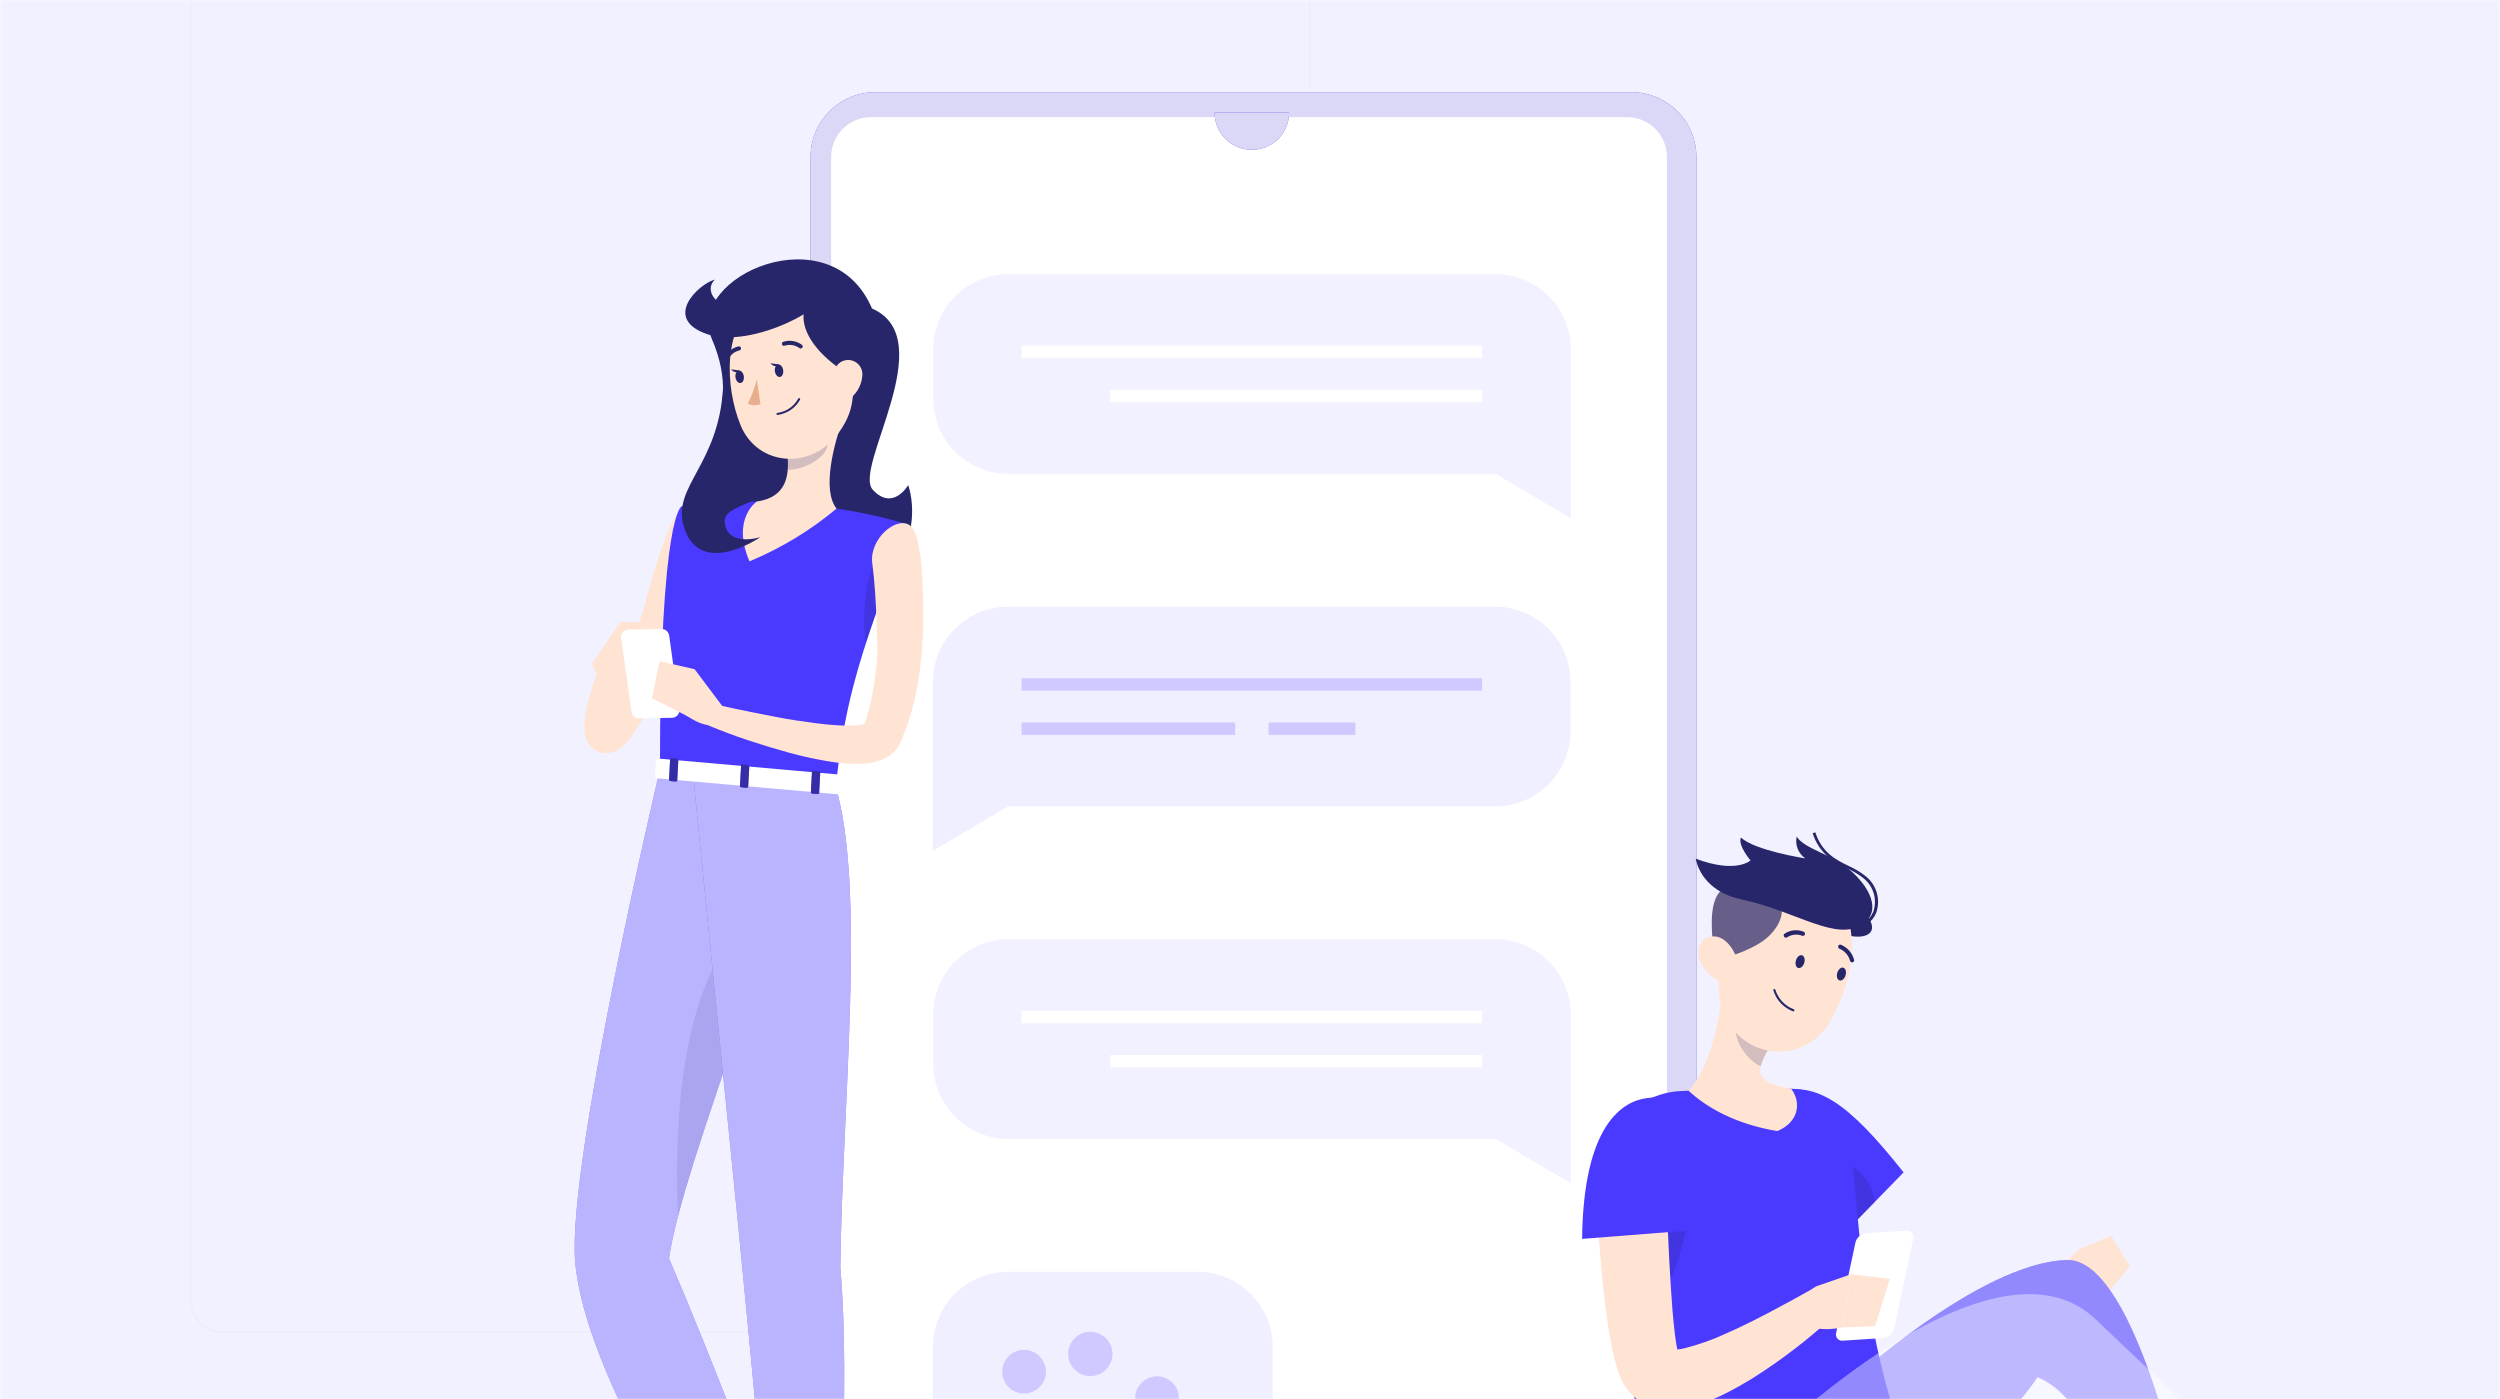 <svg width="586" height="328" viewBox="0 0 586 328" fill="none" xmlns="http://www.w3.org/2000/svg">
<rect x="0" y="0" width="586" height="328" fill="#808080" stroke="none"/>
<g clip-path="url(#clip0_3680_20649)">
<rect width="586" height="328" fill="white"/>
<mask id="mask0_3680_20649" style="mask-type:alpha" maskUnits="userSpaceOnUse" x="0" y="-1" width="586" height="330">
<path d="M0 -0.5H586V328.5H0V-0.5Z" fill="#C4C4C4"/>
</mask>
<g mask="url(#mask0_3680_20649)">
<rect width="586" height="329.737" transform="translate(0 -0.5)" fill="#F2F1FF"/>
<mask id="mask1_3680_20649" style="mask-type:alpha" maskUnits="userSpaceOnUse" x="0" y="-1" width="586" height="331">
<rect y="-0.5" width="586" height="329.737" fill="#F2F1FF"/>
</mask>
<g mask="url(#mask1_3680_20649)">
<rect y="-0.5" width="586" height="329.737" fill="#F2F1FF"/>
<path opacity="0.03" d="M299.871 312.383H51.979C50.037 312.38 48.175 311.607 46.804 310.235C45.432 308.864 44.661 307.005 44.661 305.066V-42.74C44.678 -44.668 45.456 -46.51 46.826 -47.868C48.196 -49.226 50.048 -49.99 51.979 -49.993H299.871C301.815 -49.993 303.68 -49.222 305.055 -47.85C306.429 -46.478 307.202 -44.617 307.202 -42.676V305.066C307.202 307.007 306.429 308.868 305.055 310.24C303.68 311.612 301.815 312.383 299.871 312.383V312.383ZM51.979 -49.737C50.122 -49.733 48.342 -48.995 47.031 -47.683C45.719 -46.371 44.982 -44.594 44.982 -42.74V305.066C44.982 306.92 45.719 308.697 47.031 310.009C48.342 311.321 50.122 312.059 51.979 312.063H299.871C301.729 312.059 303.51 311.321 304.824 310.01C306.138 308.698 306.877 306.921 306.881 305.066V-42.74C306.877 -44.595 306.138 -46.373 304.824 -47.684C303.51 -48.995 301.729 -49.733 299.871 -49.737H51.979Z" fill="#4A3AFF"/>
<path d="M382.41 21.61H205.218C196.809 21.61 189.992 28.414 189.992 36.808V397.518C189.992 405.911 196.809 412.715 205.218 412.715H382.41C390.819 412.715 397.636 405.911 397.636 397.518V36.808C397.636 28.414 390.819 21.61 382.41 21.61Z" fill="#3324D5"/>
<path opacity="0.82" d="M382.41 21.61H205.218C196.809 21.61 189.992 28.414 189.992 36.808V397.518C189.992 405.911 196.809 412.715 205.218 412.715H382.41C390.819 412.715 397.636 405.911 397.636 397.518V36.808C397.636 28.414 390.819 21.61 382.41 21.61Z" fill="white"/>
<path d="M390.73 397.518V36.795C390.73 31.636 386.54 27.454 381.371 27.454L204.179 27.454C199.01 27.454 194.82 31.636 194.82 36.795L194.82 397.518C194.82 402.677 199.01 406.859 204.179 406.859H381.371C386.54 406.859 390.73 402.677 390.73 397.518Z" fill="white"/>
<path d="M284.687 26.39C284.687 28.704 285.608 30.924 287.248 32.56C288.888 34.197 291.111 35.116 293.43 35.116C295.749 35.116 297.973 34.197 299.612 32.56C301.252 30.924 302.173 28.704 302.173 26.39H284.687Z" fill="#3324D5"/>
<path opacity="0.82" d="M284.687 26.39C284.687 28.704 285.608 30.924 287.248 32.56C288.888 34.197 291.111 35.116 293.43 35.116C295.749 35.116 297.973 34.197 299.612 32.56C301.252 30.924 302.173 28.704 302.173 26.39H284.687Z" fill="white"/>
<path d="M350.598 64.255H236.338C231.678 64.269 227.212 66.123 223.916 69.412C220.621 72.701 218.764 77.159 218.75 81.81V93.522C218.764 98.174 220.621 102.631 223.916 105.921C227.212 109.21 231.678 111.064 236.338 111.077H350.598L368.186 121.482V81.759C368.156 77.117 366.291 72.675 362.998 69.398C359.705 66.12 355.249 64.272 350.598 64.255V64.255Z" fill="#F2F1FF"/>
<path d="M347.413 81.028H239.457V83.95H347.413V81.028Z" fill="white"/>
<path d="M347.414 91.382H260.23V94.303H347.414V91.382Z" fill="white"/>
<path opacity="0.08" d="M236.273 142.214H350.533C355.193 142.227 359.659 144.081 362.955 147.371C366.25 150.66 368.108 155.117 368.121 159.769V171.468C368.108 176.12 366.25 180.577 362.955 183.866C359.659 187.156 355.193 189.009 350.533 189.023H236.273L218.685 199.428V159.705C218.712 155.063 220.576 150.62 223.87 147.344C227.165 144.068 231.623 142.224 236.273 142.214V142.214Z" fill="#4A3AFF"/>
<path opacity="0.2" d="M347.413 158.976H239.457V161.897H347.413V158.976Z" fill="#4A3AFF"/>
<path opacity="0.2" d="M289.525 169.341H239.457V172.263H289.525V169.341Z" fill="#4A3AFF"/>
<path opacity="0.2" d="M317.706 169.341H297.345V172.263H317.706V169.341Z" fill="#4A3AFF"/>
<path d="M350.598 220.161H236.338C231.678 220.175 227.212 222.029 223.916 225.318C220.621 228.607 218.764 233.064 218.75 237.716V249.415C218.76 254.068 220.616 258.527 223.913 261.817C227.209 265.107 231.677 266.96 236.338 266.97H350.598L368.186 277.375V237.652C368.153 233.013 366.287 228.574 362.994 225.299C359.701 222.024 355.246 220.178 350.598 220.161Z" fill="#F2F1FF"/>
<path d="M347.413 236.922H239.457V239.843H347.413V236.922Z" fill="white"/>
<path d="M347.414 247.288H260.23V250.21H347.414V247.288Z" fill="white"/>
<path opacity="0.08" d="M236.273 298.108H280.732C285.391 298.125 289.855 299.98 293.15 303.268C296.445 306.557 298.303 311.012 298.32 315.663V327.375C298.303 332.025 296.445 336.481 293.15 339.769C289.855 343.058 285.391 344.913 280.732 344.93H236.273L218.685 355.322V315.663C218.698 311.011 220.556 306.554 223.851 303.265C227.147 299.975 231.613 298.121 236.273 298.108V298.108Z" fill="#4A3AFF"/>
<path opacity="0.2" d="M245.183 321.518C245.183 322.532 244.882 323.523 244.318 324.366C243.753 325.209 242.951 325.866 242.013 326.254C241.075 326.641 240.042 326.743 239.046 326.545C238.05 326.347 237.135 325.859 236.417 325.142C235.698 324.426 235.209 323.512 235.011 322.518C234.813 321.524 234.915 320.493 235.303 319.557C235.692 318.62 236.35 317.82 237.195 317.256C238.039 316.693 239.032 316.393 240.048 316.393C241.405 316.409 242.701 316.955 243.661 317.912C244.62 318.87 245.166 320.164 245.183 321.518V321.518Z" fill="#4A3AFF"/>
<path opacity="0.2" d="M255.569 322.557C258.44 322.557 260.768 320.233 260.768 317.367C260.768 314.501 258.44 312.178 255.569 312.178C252.697 312.178 250.369 314.501 250.369 317.367C250.369 320.233 252.697 322.557 255.569 322.557Z" fill="#4A3AFF"/>
<path opacity="0.2" d="M276.342 327.733C276.342 328.747 276.04 329.738 275.476 330.581C274.912 331.424 274.11 332.081 273.171 332.469C272.233 332.857 271.201 332.958 270.204 332.761C269.208 332.563 268.293 332.075 267.575 331.358C266.857 330.641 266.368 329.728 266.17 328.733C265.972 327.739 266.073 326.709 266.462 325.772C266.851 324.835 267.509 324.035 268.353 323.472C269.198 322.909 270.191 322.608 271.206 322.608C272.568 322.608 273.874 323.148 274.838 324.109C275.801 325.07 276.342 326.374 276.342 327.733Z" fill="#4A3AFF"/>
<path d="M482.175 297.828L487.22 292.908L495.231 301.557C495.231 301.557 492.33 306.619 485.115 303.671L482.175 297.828Z" fill="#FFE3D3"/>
<path d="M494.834 289.653L499.251 296.841L495.245 301.557L487.234 292.908L494.834 289.653Z" fill="#FFE3D3"/>
<path d="M414.993 256.503C425.263 252.544 433.223 258.451 446.202 274.802L431.002 290.396C431.002 290.396 394.965 264.166 414.993 256.503Z" fill="#4A3AFF"/>
<path opacity="0.2" d="M434.277 273.417C429.424 270.278 425.2 271.162 421.631 274.084C422.979 279.068 426.433 284.783 429.758 289.46C430.541 290.075 431.042 290.409 431.042 290.409L439.515 281.708C439.294 280.03 438.711 278.421 437.807 276.989C436.903 275.558 435.698 274.34 434.277 273.417Z" fill="#27266A"/>
<path d="M431.901 325.429C431.901 325.429 463.817 295.803 484.537 295.355C499.661 295.034 510.471 344.957 510.471 344.957L492.497 345.303C492.497 345.303 489.339 327.645 477.592 322.776C460.62 348.199 391.435 398.442 397.995 343.97C408.266 340.113 431.901 325.429 431.901 325.429Z" fill="#4A3AFF"/>
<path opacity="0.4" d="M431.901 325.429C431.901 325.429 463.817 295.803 484.537 295.355C499.661 295.034 510.471 344.957 510.471 344.957L492.497 345.303C492.497 345.303 489.339 327.645 477.592 322.776C460.62 348.199 391.435 398.442 397.995 343.97C408.266 340.113 431.901 325.429 431.901 325.429Z" fill="white"/>
<path d="M389.997 345.854C389.997 345.854 376.273 319.098 374.591 276.005C374.206 265.857 383.36 256.285 393.848 255.747C402.655 255.285 411.976 255.17 419.525 255.196C427.074 255.221 432.851 260.219 433.711 267.471C435.611 283.463 435.945 307.745 445.766 336.666L389.997 345.854Z" fill="#4A3AFF"/>
<path opacity="0.2" d="M381.024 276.224C388.586 267.703 391.192 270.42 392.322 271.445C402.798 280.914 387.417 310.399 384.336 314.743C382.171 303.731 380.884 292.565 380.485 281.35C380.406 279.624 380.588 277.896 381.024 276.224V276.224Z" fill="#27266A"/>
<path d="M404.068 230.132C403.22 237.987 401.141 250.045 395.787 255.645C399.998 259.604 406.854 263.5 416.598 265.127C421.63 263.051 422.298 258.425 419.859 255.209C411.257 253.71 411.36 251.275 414.608 245.804L404.068 230.132Z" fill="#FFE3D3"/>
<path opacity="0.2" d="M408.368 236.527L414.607 245.791C413.78 247.066 413.136 248.451 412.694 249.905C409.639 248.623 406.275 243.959 406.943 240.525C407.176 239.118 407.659 237.764 408.368 236.527Z" fill="#27266A"/>
<path d="M426.611 215.652C431.656 220.996 442.261 221.022 437.703 214.691C433.146 208.361 422.682 211.488 426.611 215.652Z" fill="#27266A"/>
<path d="M406.16 215.076C403.348 225.327 401.191 231.068 404.388 238.141C405.359 240.448 406.947 242.443 408.979 243.909C411.01 245.375 413.407 246.255 415.906 246.452C418.405 246.649 420.91 246.156 423.147 245.027C425.384 243.898 427.266 242.176 428.588 240.05C433.723 231.952 437.498 216.639 429.269 208.861C427.564 207.123 425.426 205.87 423.075 205.23C420.724 204.589 418.245 204.585 415.892 205.218C413.539 205.851 411.397 207.098 409.687 208.83C407.976 210.563 406.759 212.719 406.16 215.076Z" fill="#FFE3D3"/>
<path d="M403.862 224.584C405.146 224.353 411.488 222.431 414.582 219.458C418.061 216.114 418.086 212.872 417.149 211.398C416.212 209.925 408.869 207.093 405.441 207.746C400.023 208.784 401.358 218.356 401.435 220.945C401.476 221.712 401.723 222.455 402.15 223.095C402.576 223.736 403.168 224.25 403.862 224.584Z" fill="#FFE3D3"/>
<path opacity="0.7" d="M403.862 224.584C405.146 224.353 411.488 222.431 414.582 219.458C418.061 216.114 418.086 212.872 417.149 211.398C416.212 209.925 408.869 207.093 405.441 207.746C400.023 208.784 401.358 218.356 401.435 220.945C401.476 221.712 401.723 222.455 402.15 223.095C402.576 223.736 403.168 224.25 403.862 224.584Z" fill="#27266A"/>
<path d="M398.483 225.289C399.482 227.491 401.273 229.238 403.503 230.184C406.455 231.375 408.137 228.902 407.495 225.891C406.918 223.239 404.684 219.407 401.641 219.484C398.598 219.561 397.276 222.572 398.483 225.289Z" fill="#FFE3D3"/>
<path d="M408.138 210.809C421.233 213.602 430.541 220.958 436.729 216.537C441.107 213.41 438.231 207.708 433.211 203.582C428.923 200.058 422.941 198.969 421.143 196.086C420.934 197.045 421.015 198.044 421.376 198.957C421.737 199.87 422.362 200.654 423.172 201.211C423.172 201.211 411.348 199.392 408.074 196.317C407.291 198.149 410.321 201.686 410.321 201.686C410.321 201.686 406.983 204.851 397.483 201.276C398.048 204.338 400.692 209.22 408.138 210.809Z" fill="#27266A"/>
<path d="M434.147 217.575H433.633V216.908C434.764 217.049 435.91 216.815 436.896 216.244C437.881 215.672 438.652 214.794 439.09 213.743C439.581 212.339 439.617 210.816 439.193 209.39C438.769 207.965 437.907 206.708 436.727 205.799C435.593 204.918 434.356 204.178 433.043 203.595C430 202.07 426.547 200.34 424.878 195.304L425.507 195.099C427.086 199.866 430.27 201.506 433.351 202.992C434.723 203.603 436.017 204.378 437.202 205.299C438.499 206.29 439.447 207.667 439.909 209.231C440.37 210.795 440.322 212.465 439.77 214C439.319 215.103 438.536 216.04 437.529 216.681C436.521 217.321 435.34 217.634 434.147 217.575V217.575Z" fill="#27266A"/>
<path d="M421.001 225.032C420.718 225.839 420.924 226.672 421.437 226.877C421.951 227.082 422.605 226.595 422.888 225.788C423.17 224.981 422.965 224.148 422.451 223.943C421.938 223.738 421.27 224.199 421.001 225.032Z" fill="#27266A"/>
<path d="M430.681 227.954C430.411 228.762 430.604 229.582 431.13 229.787C431.657 229.992 432.298 229.518 432.568 228.698C432.838 227.877 432.658 227.07 432.132 226.852C431.605 226.635 430.963 227.134 430.681 227.954Z" fill="#27266A"/>
<path d="M427.124 226.967C427.225 229.838 427.709 232.682 428.562 235.424C426.688 236.193 424.493 234.63 424.493 234.63L427.124 226.967Z" fill="#FFE3D3"/>
<path d="M419.268 236.578C417.528 235.622 416.237 234.019 415.673 232.119C415.663 232.088 415.66 232.055 415.665 232.023C415.669 231.99 415.679 231.959 415.696 231.931C415.713 231.903 415.736 231.88 415.763 231.861C415.79 231.843 415.82 231.83 415.853 231.824C415.885 231.817 415.918 231.816 415.95 231.822C415.983 231.827 416.014 231.839 416.041 231.857C416.069 231.875 416.093 231.899 416.111 231.926C416.129 231.953 416.142 231.984 416.148 232.016C416.477 233.05 417.034 233.996 417.778 234.786C418.523 235.575 419.435 236.188 420.449 236.578C420.512 236.604 420.562 236.653 420.588 236.716C420.615 236.778 420.615 236.849 420.59 236.911C420.582 236.943 420.567 236.972 420.546 236.997C420.525 237.022 420.499 237.042 420.469 237.055C420.44 237.069 420.408 237.075 420.375 237.075C420.343 237.074 420.311 237.067 420.282 237.052C419.933 236.917 419.595 236.759 419.268 236.578V236.578Z" fill="#27266A"/>
<path d="M418.369 219.727C418.29 219.685 418.223 219.623 418.176 219.548C418.103 219.437 418.077 219.302 418.103 219.172C418.13 219.043 418.207 218.929 418.317 218.856C418.968 218.416 419.719 218.144 420.501 218.066C421.283 217.988 422.072 218.105 422.798 218.407C422.859 218.435 422.915 218.474 422.961 218.524C423.007 218.573 423.044 218.63 423.067 218.694C423.091 218.757 423.102 218.824 423.1 218.891C423.098 218.959 423.082 219.025 423.055 219.086C423.03 219.145 422.993 219.199 422.947 219.243C422.9 219.288 422.846 219.322 422.786 219.345C422.726 219.368 422.662 219.378 422.598 219.376C422.533 219.373 422.471 219.357 422.413 219.33V219.33C421.834 219.106 421.209 219.025 420.592 219.094C419.975 219.164 419.384 219.381 418.869 219.727C418.793 219.771 418.707 219.794 418.619 219.794C418.531 219.794 418.445 219.771 418.369 219.727V219.727Z" fill="#27266A"/>
<path d="M433.981 225.558C433.902 225.531 433.83 225.485 433.772 225.425C433.714 225.365 433.671 225.292 433.647 225.212C433.482 224.588 433.177 224.009 432.754 223.521C432.331 223.032 431.803 222.646 431.208 222.393C431.081 222.349 430.975 222.258 430.913 222.139C430.851 222.02 430.837 221.881 430.874 221.752C430.89 221.69 430.919 221.632 430.959 221.581C430.998 221.531 431.048 221.489 431.105 221.459C431.162 221.429 431.224 221.411 431.288 221.406C431.352 221.401 431.417 221.41 431.478 221.432C432.233 221.735 432.908 222.211 433.447 222.82C433.986 223.43 434.376 224.157 434.584 224.943C434.606 225.005 434.615 225.071 434.611 225.137C434.606 225.202 434.589 225.267 434.559 225.325C434.529 225.384 434.487 225.436 434.436 225.478C434.385 225.52 434.327 225.552 434.263 225.571C434.17 225.592 434.072 225.588 433.981 225.558Z" fill="#27266A"/>
<path opacity="0.4" d="M410.037 341.946C410.037 341.946 466.14 285.052 491.393 309.399C507.12 324.57 530.228 345.47 530.228 345.47L516.838 358.476C516.838 358.476 482.92 340.472 474.087 330.529C427.741 382.246 386.325 385.782 390.048 345.906C396.618 344.154 403.295 342.831 410.037 341.946V341.946Z" fill="white"/>
<path d="M390.189 272.393L391.293 295.714C391.498 299.558 391.742 303.402 392.038 307.246C392.192 309.13 392.397 310.988 392.603 312.769C392.718 313.666 392.834 314.537 392.975 315.332C393.116 316.126 393.27 316.87 393.373 317.318C393.379 317.386 393.379 317.455 393.373 317.523C393.161 317.142 392.862 316.817 392.5 316.575C392.29 316.424 392.056 316.311 391.807 316.242C391.665 316.242 391.588 316.242 391.653 316.242C392.703 316.403 393.777 316.333 394.798 316.037C398.194 315.191 401.5 314.019 404.67 312.538C408.098 311.039 411.513 309.309 414.941 307.515C418.369 305.721 421.797 303.812 425.122 301.954L429.923 308.361C423.904 313.952 417.366 318.96 410.396 323.315C408.612 324.404 406.763 325.455 404.812 326.442C402.774 327.491 400.658 328.382 398.482 329.107C397.245 329.515 395.979 329.831 394.695 330.055C393.117 330.349 391.506 330.426 389.907 330.286C388.873 330.189 387.855 329.965 386.877 329.619C385.698 329.205 384.589 328.613 383.59 327.864C382.549 327.058 381.651 326.083 380.933 324.981C380.605 324.476 380.313 323.95 380.06 323.405L379.572 322.226C379.121 321.005 378.739 319.76 378.429 318.497C378.147 317.356 377.916 316.293 377.71 315.229C377.287 313.115 376.966 311.052 376.683 309.015C376.093 304.94 375.669 300.916 375.31 296.906C374.591 288.884 374.167 280.952 374.026 272.892L390.189 272.393Z" fill="#FFE3D3"/>
<path d="M386.248 257.362C380.202 258.041 371.151 263.769 370.843 290.396L396.776 288.359C396.776 288.359 408.998 254.761 386.248 257.362Z" fill="#4A3AFF"/>
<path d="M446.934 288.461L437.306 289.089C436.737 289.168 436.206 289.415 435.78 289.799C435.354 290.183 435.054 290.685 434.918 291.242L430.412 312.359C430.335 312.589 430.318 312.834 430.361 313.072C430.404 313.31 430.506 313.534 430.658 313.723C430.81 313.911 431.007 314.059 431.231 314.152C431.454 314.245 431.698 314.28 431.939 314.255L441.568 313.627C442.138 313.552 442.671 313.306 443.097 312.922C443.524 312.537 443.823 312.033 443.956 311.475L448.462 290.357C448.538 290.128 448.556 289.883 448.513 289.644C448.47 289.406 448.368 289.182 448.216 288.994C448.064 288.805 447.867 288.658 447.643 288.564C447.419 288.471 447.176 288.436 446.934 288.461Z" fill="white"/>
<path d="M425.906 301.454L433.878 298.687L431.914 311.154C431.914 311.154 423.03 313.102 422.298 308.335L423.582 304.094C423.744 303.507 424.037 302.965 424.44 302.508C424.842 302.05 425.344 301.69 425.906 301.454V301.454Z" fill="#FFE3D3"/>
<path d="M442.993 299.737L439.54 310.834L431.914 311.154L433.878 298.687L442.993 299.737Z" fill="#FFE3D3"/>
<path d="M166.845 79.427C160.58 64.909 194.742 49.712 204.397 72.316C220.791 79.427 199.839 109.668 204.576 114.793C209.314 119.919 212.883 113.704 212.883 113.704C212.883 113.704 217.671 126.441 205.462 136.641C194.524 145.803 161.62 148.289 161.543 130.234C161.44 106.759 175.061 98.456 166.845 79.427Z" fill="#27266A"/>
<path d="M164.843 132.066C164.239 134.821 163.559 137.307 162.789 139.883C162.018 142.458 161.222 145.008 160.298 147.468C158.522 152.524 156.438 157.466 154.059 162.268L152.172 165.856C151.491 167.035 150.888 168.214 150.117 169.38L149.013 171.11C148.628 171.699 148.333 172.225 147.807 172.917C147.55 173.25 147.293 173.583 146.946 173.98C146.51 174.493 146.02 174.957 145.483 175.364C144.834 175.86 144.085 176.21 143.288 176.389C142.917 176.473 142.538 176.516 142.158 176.517C141.693 176.522 141.23 176.458 140.784 176.325C139.951 176.101 139.193 175.658 138.589 175.044C137.983 174.438 137.541 173.689 137.305 172.866C137.186 172.486 137.104 172.095 137.061 171.699C136.961 170.775 136.961 169.843 137.061 168.919C137.151 168.15 137.279 167.432 137.408 166.741C137.664 165.344 137.998 164.037 138.345 162.73C139.066 160.158 139.923 157.625 140.913 155.144L146.048 156.272L145.701 163.96C145.701 165.241 145.624 166.446 145.611 167.625C145.611 168.214 145.611 168.791 145.611 169.303C145.609 169.672 145.661 170.039 145.765 170.392C145.765 170.392 145.765 170.392 145.765 170.162C145.607 169.677 145.334 169.238 144.969 168.88C144.472 168.375 143.853 168.004 143.172 167.804C142.803 167.705 142.424 167.649 142.042 167.637C141.74 167.643 141.439 167.677 141.144 167.74C140.684 167.852 140.249 168.047 139.86 168.317C139.59 168.509 139.693 168.406 139.744 168.317L140.04 167.817L141.76 164.742C142.338 163.665 142.864 162.563 143.429 161.474L145.008 158.142C147.011 153.619 148.859 148.968 150.4 144.227C151.196 141.856 151.928 139.46 152.659 137.064C153.391 134.667 154.046 132.194 154.624 129.926L164.843 132.066Z" fill="#FFE3D3"/>
<path d="M160.452 118.727C156.729 119.329 150.824 142.945 150.824 142.945L159.412 149.544C159.412 149.544 168.027 132.476 168.399 124.8C168.656 119.239 163.264 118.278 160.452 118.727Z" fill="#FFE3D3"/>
<path d="M146.985 157.412L145.534 145.675L138.794 155.541C139.081 156.731 139.709 157.811 140.6 158.651C141.491 159.49 142.608 160.053 143.814 160.27L146.985 157.412Z" fill="#FFE3D3"/>
<path d="M159.824 118.65C159.824 118.65 154.688 119.931 154.688 180.58L195.886 184.219C197.953 167.317 199.622 156.925 213.269 123.071C207.67 121.36 201.949 120.075 196.156 119.227C189.973 118.223 183.726 117.671 177.463 117.574C169.247 117.587 159.824 118.65 159.824 118.65Z" fill="#4A3AFF"/>
<path opacity="0.2" d="M205.091 130.811L207.286 138.281C205.566 142.907 204.141 146.994 202.947 150.672C202.037 143.976 202.773 137.159 205.091 130.811Z" fill="#27266A"/>
<path d="M145.534 145.675L138.794 155.541L146.985 155.067L151.35 146.046L145.534 145.675Z" fill="#FFE3D3"/>
<path d="M149.808 168.368L157.511 168.253C157.765 168.248 158.015 168.189 158.244 168.081C158.474 167.973 158.678 167.817 158.843 167.625C159.007 167.433 159.13 167.207 159.201 166.964C159.273 166.721 159.292 166.466 159.257 166.215L156.857 148.981C156.8 148.548 156.585 148.152 156.253 147.868C155.921 147.584 155.496 147.433 155.059 147.443L147.356 147.558C147.103 147.559 146.852 147.615 146.622 147.721C146.391 147.827 146.186 147.981 146.021 148.173C145.855 148.365 145.733 148.59 145.662 148.833C145.591 149.077 145.574 149.332 145.61 149.583L148.011 166.817C148.068 167.251 148.282 167.649 148.614 167.935C148.945 168.22 149.37 168.375 149.808 168.368Z" fill="white"/>
<path d="M197.696 97.892C195.526 103.837 192.561 114.806 196.091 119.214C189.95 124.338 183.068 128.507 175.679 131.579C171.378 121.559 177.399 117.561 177.399 117.561C184.37 116.549 185.012 111.526 184.601 106.72L197.696 97.892Z" fill="#FFE3D3"/>
<path d="M169.477 91.075C168.398 108.873 157.678 113.973 160.195 123.109C163.751 135.923 178.258 125.89 178.258 125.89C178.258 125.89 170.363 128.453 169.862 122.225C169.451 117.1 187.681 117.894 182.623 105.836C179.375 98.071 169.477 91.075 169.477 91.075Z" fill="#27266A"/>
<path opacity="0.2" d="M193.959 102.389L184.613 106.72C184.715 107.846 184.715 108.978 184.613 110.103C186.564 110.283 191.622 108.822 193.535 105.67C194.065 104.662 194.216 103.498 193.959 102.389Z" fill="#27266A"/>
<path d="M199.313 81.156C200.25 91.254 200.867 95.521 196.592 101.441C190.172 110.346 177.527 109.296 173.586 99.659C170.029 90.997 169.092 75.928 178.297 70.431C180.319 69.206 182.622 68.517 184.987 68.431C187.351 68.345 189.698 68.864 191.804 69.939C193.911 71.014 195.707 72.609 197.021 74.573C198.335 76.536 199.124 78.802 199.313 81.156Z" fill="#FFE3D3"/>
<path d="M197.079 71.021C189.093 65.549 182.456 76.057 196.629 86.269C210.803 96.482 206.155 77.236 197.079 71.021Z" fill="#27266A"/>
<path d="M192.829 68.086C196.129 71.046 176.486 81.964 165.805 78.338C155.124 74.711 163.7 66.574 167.59 65.524C164.252 68.74 170.093 73.622 172.917 70.572C175.742 67.523 186.205 62.154 192.829 68.086Z" fill="#27266A"/>
<path d="M154.636 180.58C154.636 180.58 132.901 272.442 134.814 295.635C137.035 322.749 166.743 366.458 166.743 366.458L180.39 354.092C180.39 354.092 166.846 318.29 156.819 294.969C160.028 271.648 188.401 205.759 188.401 183.565L154.636 180.58Z" fill="#4A3AFF"/>
<path opacity="0.62" d="M154.636 180.58C154.636 180.58 132.901 272.442 134.814 295.635C137.035 322.749 166.743 366.458 166.743 366.458L180.39 354.092C180.39 354.092 166.846 318.29 156.819 294.969C160.028 271.648 188.401 205.759 188.401 183.565L154.636 180.58Z" fill="white"/>
<path opacity="0.1" d="M170.723 220.982C158.744 237.537 158.167 267.983 158.911 285.051C163.02 269.341 171.634 245.879 178.502 224.736C178.336 216.638 176.32 213.229 170.723 220.982Z" fill="#27266A"/>
<path d="M162.365 180.657C162.365 180.657 170.325 259.987 172.983 286.768C176.141 318.56 180.775 369.546 180.775 369.546L196.104 368.905C196.104 368.905 199.468 325.684 196.977 297.148C197.426 259.347 203.011 207.95 195.822 184.168L162.365 180.657Z" fill="#4A3AFF"/>
<path opacity="0.62" d="M162.365 180.657C162.365 180.657 170.325 259.987 172.983 286.768C176.141 318.56 180.775 369.546 180.775 369.546L196.104 368.905C196.104 368.905 199.468 325.684 196.977 297.148C197.426 259.347 203.011 207.95 195.822 184.168L162.365 180.657Z" fill="white"/>
<path d="M183.574 86.73C183.702 87.538 183.368 88.268 182.829 88.358C182.29 88.448 181.764 87.845 181.635 87.076C181.507 86.308 181.841 85.539 182.38 85.449C182.919 85.359 183.445 85.91 183.574 86.73Z" fill="#27266A"/>
<path d="M174.343 88.154C174.471 88.974 174.137 89.704 173.598 89.781C173.059 89.858 172.533 89.269 172.404 88.5C172.276 87.731 172.61 86.949 173.149 86.872C173.688 86.796 174.214 87.347 174.343 88.154Z" fill="#27266A"/>
<path d="M173.379 86.833L171.338 86.577C171.338 86.577 172.583 87.948 173.379 86.833Z" fill="#27266A"/>
<path d="M177.372 88.96C176.93 90.93 176.221 92.831 175.267 94.611C175.729 94.842 176.236 94.97 176.752 94.986C177.269 95.001 177.783 94.904 178.258 94.701L177.372 88.96Z" fill="#E8AD8C"/>
<path d="M183.573 96.943C183.156 97.091 182.726 97.198 182.289 97.264C182.226 97.275 182.161 97.261 182.108 97.225C182.056 97.189 182.019 97.134 182.007 97.072C182.001 97.04 182.002 97.007 182.01 96.975C182.017 96.944 182.031 96.914 182.05 96.887C182.069 96.861 182.093 96.839 182.121 96.822C182.149 96.805 182.18 96.794 182.212 96.79C183.232 96.658 184.207 96.286 185.055 95.704C185.903 95.123 186.601 94.349 187.091 93.445C187.121 93.39 187.17 93.348 187.229 93.327C187.288 93.305 187.353 93.307 187.412 93.33C187.441 93.343 187.468 93.361 187.49 93.384C187.513 93.407 187.53 93.434 187.542 93.463C187.554 93.493 187.56 93.525 187.56 93.557C187.559 93.589 187.553 93.621 187.54 93.65C186.699 95.223 185.275 96.404 183.573 96.943Z" fill="#27266A"/>
<path d="M202.125 88.051C202.056 89.032 201.794 89.99 201.353 90.869C200.913 91.749 200.302 92.533 199.558 93.177C197.58 94.868 195.488 93.382 195.116 90.934C194.769 88.743 195.398 85.219 197.824 84.527C198.351 84.366 198.91 84.337 199.45 84.443C199.991 84.55 200.497 84.788 200.923 85.137C201.348 85.486 201.681 85.935 201.891 86.443C202.101 86.951 202.181 87.504 202.125 88.051Z" fill="#FFE3D3"/>
<path d="M187.772 81.682C187.708 81.695 187.642 81.694 187.579 81.681C187.515 81.668 187.454 81.642 187.4 81.605C186.91 81.241 186.34 80.999 185.737 80.899C185.134 80.799 184.516 80.843 183.934 81.028C183.875 81.053 183.812 81.066 183.748 81.066C183.684 81.065 183.621 81.052 183.562 81.027C183.503 81.002 183.45 80.965 183.406 80.919C183.362 80.873 183.327 80.819 183.305 80.759C183.258 80.64 183.26 80.508 183.311 80.39C183.361 80.273 183.456 80.18 183.574 80.131C184.305 79.883 185.085 79.815 185.847 79.933C186.609 80.052 187.332 80.353 187.952 80.81C188.056 80.883 188.128 80.993 188.152 81.118C188.176 81.242 188.15 81.371 188.081 81.477C188.005 81.578 187.896 81.651 187.772 81.682V81.682Z" fill="#27266A"/>
<path d="M170.338 84.616C170.282 84.642 170.22 84.655 170.158 84.655C170.096 84.655 170.035 84.642 169.979 84.616C169.921 84.59 169.868 84.552 169.825 84.506C169.782 84.459 169.749 84.404 169.727 84.345C169.706 84.285 169.696 84.221 169.7 84.158C169.703 84.094 169.72 84.032 169.748 83.975C170.052 83.269 170.522 82.646 171.119 82.16C171.716 81.674 172.421 81.338 173.175 81.182C173.298 81.173 173.42 81.211 173.516 81.288C173.613 81.365 173.676 81.475 173.694 81.597C173.712 81.719 173.683 81.843 173.613 81.944C173.543 82.045 173.437 82.116 173.317 82.143C172.721 82.277 172.167 82.55 171.698 82.94C171.229 83.33 170.86 83.825 170.621 84.385C170.592 84.441 170.552 84.49 170.503 84.53C170.455 84.569 170.398 84.599 170.338 84.616Z" fill="#27266A"/>
<path d="M215.977 135.373C216.17 137.231 216.273 138.858 216.324 140.588C216.375 142.318 216.414 143.983 216.401 145.713C216.35 149.13 216.132 152.547 215.746 155.964C215.353 159.423 214.709 162.849 213.821 166.216C213.362 167.954 212.805 169.666 212.152 171.341C211.831 172.187 211.471 173.033 211.099 173.904C211.099 173.904 210.906 174.314 210.778 174.545C210.642 174.81 210.483 175.063 210.303 175.301C209.986 175.769 209.615 176.199 209.199 176.582C208.523 177.159 207.766 177.634 206.952 177.991C205.789 178.477 204.561 178.788 203.306 178.914C202.305 179.024 201.297 179.067 200.289 179.042C198.475 178.993 196.666 178.835 194.872 178.568C191.509 178.038 188.178 177.319 184.896 176.415C181.674 175.531 178.477 174.557 175.357 173.519C172.238 172.482 169.131 171.328 166.037 170.034L167.642 165.114C170.761 165.793 173.932 166.51 177.091 167.112C180.249 167.715 183.394 168.394 186.527 168.855C189.659 169.316 192.792 169.791 195.822 169.983C197.269 170.097 198.723 170.123 200.174 170.06C200.794 170.03 201.411 169.962 202.022 169.855C202.392 169.797 202.751 169.685 203.088 169.522C203.088 169.522 203.088 169.522 202.895 169.624C202.777 169.715 202.673 169.823 202.587 169.944L202.433 170.175C202.433 170.175 202.318 170.431 202.433 170.265C202.677 169.598 202.921 168.983 203.126 168.24C203.563 166.856 203.922 165.434 204.243 163.986C204.844 161.023 205.273 158.028 205.527 155.016C205.81 151.967 205.9 148.866 205.9 145.765C205.9 144.214 205.9 142.664 205.9 141.113C205.9 139.563 205.758 137.961 205.668 136.577L215.977 135.373Z" fill="#FFE3D3"/>
<path d="M213.166 123.071C217.595 125.954 216.093 151.082 216.093 151.082L205.668 153.171C205.668 153.171 205.579 140.357 204.462 132.041C203.704 126.39 210.008 121.008 213.166 123.071Z" fill="#FFE3D3"/>
<path d="M196.836 181.835L197.285 185.679C197.388 185.974 197.003 186.243 196.528 186.192L154.162 182.45C153.789 182.45 153.507 182.207 153.52 181.976L153.764 178.234C153.764 177.978 154.136 177.786 154.534 177.824L196.245 181.515C196.363 181.512 196.479 181.541 196.583 181.597C196.686 181.653 196.774 181.735 196.836 181.835V181.835Z" fill="white"/>
<path d="M190.468 186.039L191.584 186.128C191.816 186.128 191.995 186.051 192.008 185.91L192.265 181.054C192.265 180.913 192.098 180.772 191.88 180.759L190.75 180.657C190.532 180.657 190.339 180.734 190.326 180.875L190.07 185.744C190.07 185.885 190.249 186.013 190.468 186.039Z" fill="#4A3AFF"/>
<path opacity="0.6" d="M190.468 186.039L191.584 186.128C191.816 186.128 191.995 186.051 192.008 185.91L192.265 181.054C192.265 180.913 192.098 180.772 191.88 180.759L190.75 180.657C190.532 180.657 190.339 180.734 190.326 180.875L190.07 185.744C190.07 185.885 190.249 186.013 190.468 186.039Z" fill="#27266A"/>
<path d="M157.204 183.091L158.321 183.194C158.552 183.194 158.731 183.117 158.744 182.976L159.001 178.107C159.001 177.966 158.834 177.837 158.616 177.812L157.499 177.722C157.268 177.722 157.088 177.799 157.075 177.94L156.819 182.796C156.806 182.937 156.985 183.078 157.204 183.091Z" fill="#4A3AFF"/>
<path opacity="0.6" d="M157.204 183.091L158.321 183.194C158.552 183.194 158.731 183.117 158.744 182.976L159.001 178.107C159.001 177.966 158.834 177.837 158.616 177.812L157.499 177.722C157.268 177.722 157.088 177.799 157.075 177.94L156.819 182.796C156.806 182.937 156.985 183.078 157.204 183.091Z" fill="#27266A"/>
<path d="M173.842 184.565L174.959 184.667C175.177 184.667 175.37 184.578 175.37 184.437L175.64 179.58C175.64 179.439 175.473 179.311 175.242 179.286L174.125 179.183C173.906 179.183 173.714 179.273 173.714 179.414L173.444 184.27C173.444 184.411 173.624 184.501 173.842 184.565Z" fill="#4A3AFF"/>
<path opacity="0.6" d="M173.842 184.565L174.959 184.667C175.177 184.667 175.37 184.578 175.37 184.437L175.64 179.58C175.64 179.439 175.473 179.311 175.242 179.286L174.125 179.183C173.906 179.183 173.714 179.273 173.714 179.414L173.444 184.27C173.444 184.411 173.624 184.501 173.842 184.565Z" fill="#27266A"/>
<path d="M169.246 165.42L162.827 156.874L160.157 167.125C160.157 167.125 164.933 171.289 168.989 169.687L169.246 165.42Z" fill="#FFE3D3"/>
<path d="M154.612 154.991L152.827 163.64L161.493 168.061L162.867 156.874L154.612 154.991Z" fill="#FFE3D3"/>
<path d="M182.624 85.411L180.57 85.154C180.57 85.154 181.764 86.525 182.624 85.411Z" fill="#27266A"/>
</g>
</g>
</g>
<defs>
<clipPath id="clip0_3680_20649">
<rect width="586" height="328" fill="white"/>
</clipPath>
</defs>
</svg>
